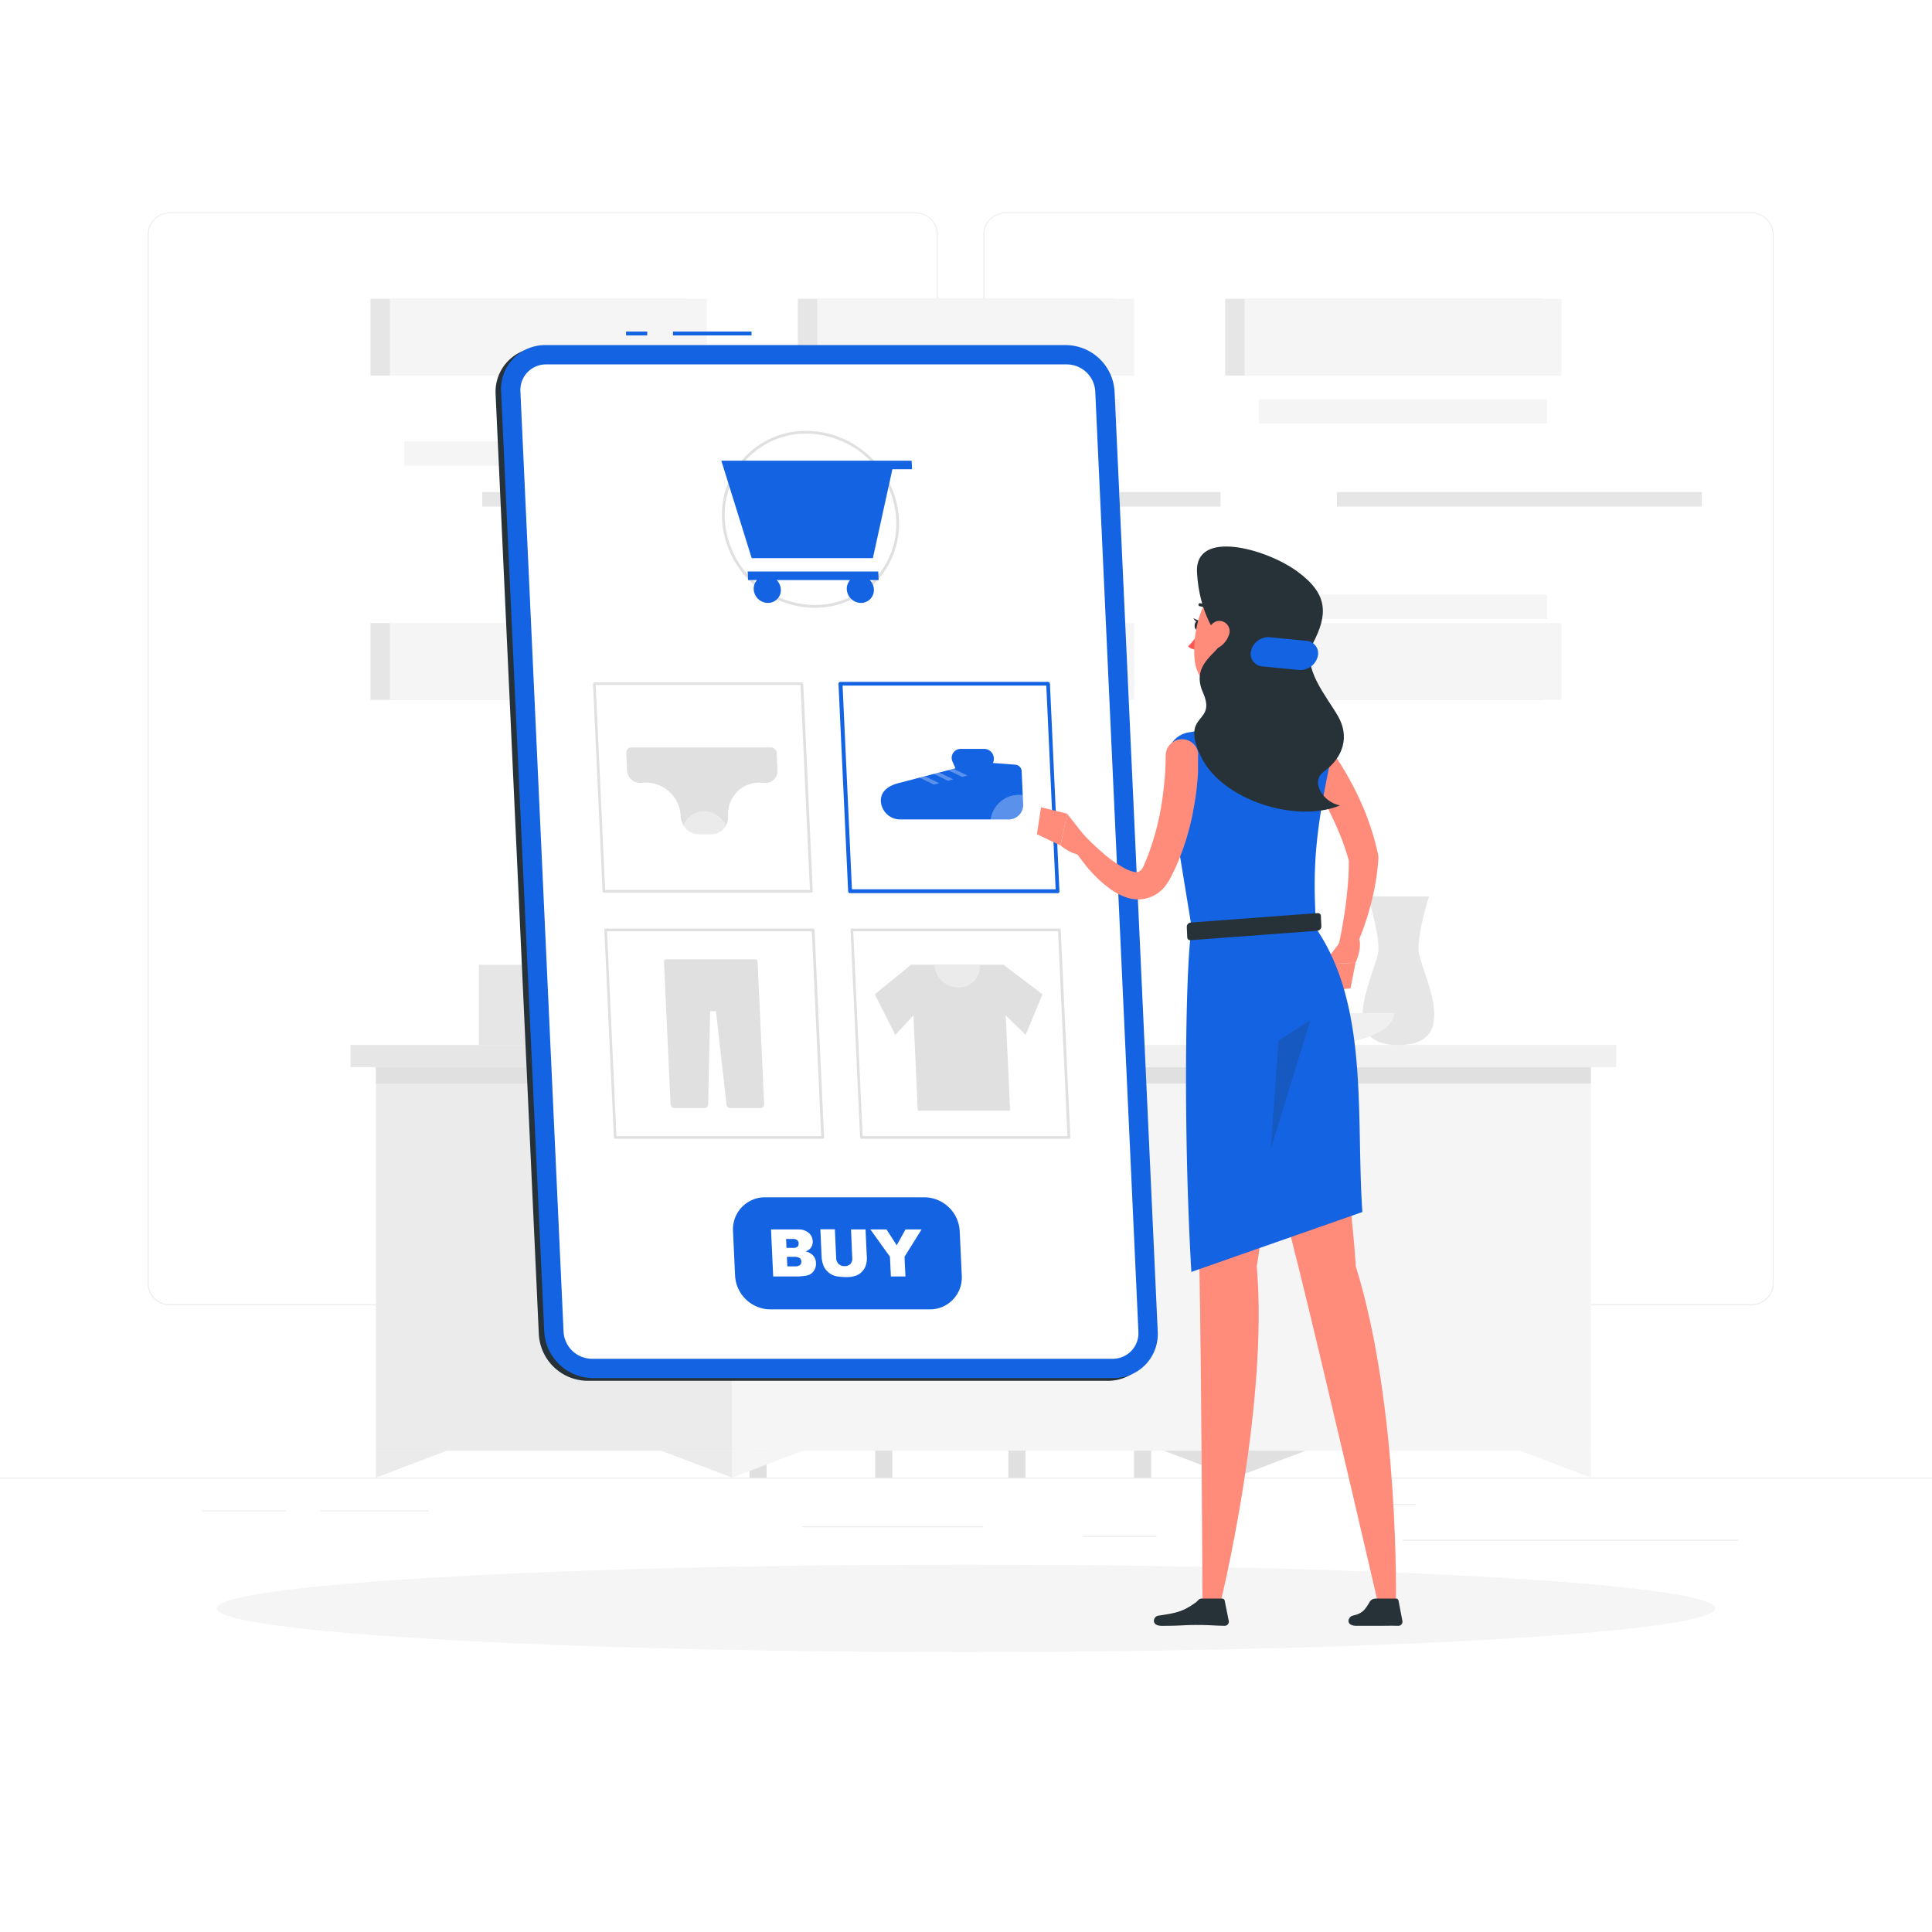 <svg class="animated" id="freepik_stories-online-shopping" xmlns="http://www.w3.org/2000/svg" viewBox="0 0 500 500" version="1.1" xmlns:xlink="http://www.w3.org/1999/xlink" xmlns:svgjs="http://svgjs.com/svgjs"><style>svg#freepik_stories-online-shopping:not(.animated) .animable {opacity: 0;}svg#freepik_stories-online-shopping.animated #freepik--Device--inject-2 {animation: 1.4s 1 forwards linear slideLeft;animation-delay: 0s;}            @keyframes slideLeft {                0% {                    opacity: 0;                    transform: translateX(-30px);                }                100% {                    opacity: 1;                    transform: translateX(0);                }            }        </style><g id="freepik--background-complete--inject-2" class="animable" style="transform-origin: 250px 226.87px;"><rect y="382.4" width="500" height="0.25" style="fill: rgb(235, 235, 235); transform-origin: 250px 382.525px;" id="elj2aygtze198" class="animable"></rect><rect x="363" y="398.49" width="86.9" height="0.25" style="fill: rgb(235, 235, 235); transform-origin: 406.45px 398.615px;" id="elfj7tdvzxtqq" class="animable"></rect><rect x="357.66" y="389.21" width="8.69" height="0.25" style="fill: rgb(235, 235, 235); transform-origin: 362.005px 389.335px;" id="elxws0gr68b7s" class="animable"></rect><rect x="280.12" y="397.5" width="19.19" height="0.25" style="fill: rgb(235, 235, 235); transform-origin: 289.715px 397.625px;" id="elaaiykrlvpzv" class="animable"></rect><rect x="52.46" y="390.89" width="21.6" height="0.25" style="fill: rgb(235, 235, 235); transform-origin: 63.26px 391.015px;" id="elr5h33hmaaj8" class="animable"></rect><rect x="82.96" y="390.89" width="27.93" height="0.25" style="fill: rgb(235, 235, 235); transform-origin: 96.925px 391.015px;" id="elqi48p9sgw6" class="animable"></rect><rect x="207.67" y="394.99" width="46.84" height="0.25" style="fill: rgb(235, 235, 235); transform-origin: 231.09px 395.115px;" id="el1ga9x4lp5s5" class="animable"></rect><path d="M237,337.8H43.91a5.71,5.71,0,0,1-5.7-5.71V60.66A5.71,5.71,0,0,1,43.91,55H237a5.71,5.71,0,0,1,5.71,5.71V332.09A5.71,5.71,0,0,1,237,337.8ZM43.91,55.2a5.46,5.46,0,0,0-5.45,5.46V332.09a5.46,5.46,0,0,0,5.45,5.46H237a5.47,5.47,0,0,0,5.46-5.46V60.66A5.47,5.47,0,0,0,237,55.2Z" style="fill: rgb(235, 235, 235); transform-origin: 140.46px 196.4px;" id="el5k2gcxen043" class="animable"></path><path d="M453.31,337.8H260.21a5.72,5.72,0,0,1-5.71-5.71V60.66A5.72,5.72,0,0,1,260.21,55h193.1A5.71,5.71,0,0,1,459,60.66V332.09A5.71,5.71,0,0,1,453.31,337.8ZM260.21,55.2a5.47,5.47,0,0,0-5.46,5.46V332.09a5.47,5.47,0,0,0,5.46,5.46h193.1a5.47,5.47,0,0,0,5.46-5.46V60.66a5.47,5.47,0,0,0-5.46-5.46Z" style="fill: rgb(235, 235, 235); transform-origin: 356.75px 196.4px;" id="el2hqaepdt5zy" class="animable"></path><path d="M258.6,319.84H194l-6.16-107a4.48,4.48,0,0,1,4.52-4.8h55a5.14,5.14,0,0,1,5.07,4.8Z" style="fill: rgb(224, 224, 224); transform-origin: 223.214px 263.94px;" id="elcewycse76hk" class="animable"></path><path d="M265.12,319.84H200.49l-6.17-107a4.49,4.49,0,0,1,4.53-4.8h55a5.15,5.15,0,0,1,5.08,4.8Z" style="fill: rgb(235, 235, 235); transform-origin: 229.715px 263.94px;" id="el1qz3wnii77" class="animable"></path><path d="M201.78,306.49h45a0,0,0,0,1,0,0v13.35a0,0,0,0,1,0,0H197a0,0,0,0,1,0,0v-8.55A4.8,4.8,0,0,1,201.78,306.49Z" style="fill: rgb(224, 224, 224); transform-origin: 221.89px 313.165px;" id="eluvd81241fr" class="animable"></path><path d="M236.86,306.49h57.28a4.8,4.8,0,0,1,4.8,4.8v8.55a0,0,0,0,1,0,0H232.06a0,0,0,0,1,0,0v-8.55A4.8,4.8,0,0,1,236.86,306.49Z" style="fill: rgb(235, 235, 235); transform-origin: 265.5px 313.165px;" id="el56hcdiub2c2" class="animable"></path><rect x="193.96" y="319.84" width="4.43" height="62.56" style="fill: rgb(224, 224, 224); transform-origin: 196.175px 351.12px;" id="eluep9l5hubkf" class="animable"></rect><rect x="226.49" y="319.84" width="4.43" height="62.56" style="fill: rgb(224, 224, 224); transform-origin: 228.705px 351.12px;" id="elhzf51zt2w2d" class="animable"></rect><rect x="260.97" y="319.84" width="4.43" height="62.56" style="fill: rgb(224, 224, 224); transform-origin: 263.185px 351.12px;" id="el738g788h6se" class="animable"></rect><rect x="293.49" y="319.84" width="4.43" height="62.56" style="fill: rgb(224, 224, 224); transform-origin: 295.705px 351.12px;" id="elsvgzixyd7y8" class="animable"></rect><rect x="90.73" y="270.43" width="98.73" height="5.75" style="fill: rgb(230, 230, 230); transform-origin: 140.095px 273.305px;" id="el7g881b14tzq" class="animable"></rect><rect x="97.29" y="276.18" width="92.18" height="99.26" style="fill: rgb(235, 235, 235); transform-origin: 143.38px 325.81px;" id="el8vj6mipaijs" class="animable"></rect><g id="elcawbva7vdr"><rect x="189.47" y="276.18" width="222.25" height="99.26" style="fill: rgb(245, 245, 245); transform-origin: 300.595px 325.81px; transform: rotate(180deg);" class="animable"></rect></g><g id="elg070gknbjwa"><rect x="97.29" y="276.18" width="314.43" height="4.26" style="fill: rgb(224, 224, 224); transform-origin: 254.505px 278.31px; transform: rotate(180deg);" class="animable"></rect></g><g id="elld1cv23t68h"><rect x="189.47" y="270.43" width="228.81" height="5.75" style="fill: rgb(240, 240, 240); transform-origin: 303.875px 273.305px; transform: rotate(180deg);" class="animable"></rect></g><polygon points="97.29 375.44 97.29 382.4 115.65 375.44 97.29 375.44" style="fill: rgb(235, 235, 235); transform-origin: 106.47px 378.92px;" id="elwl9ztbybm0q" class="animable"></polygon><polygon points="189.47 375.44 189.47 382.4 207.83 375.44 189.47 375.44" style="fill: rgb(245, 245, 245); transform-origin: 198.65px 378.92px;" id="el1hpqeues94r" class="animable"></polygon><polygon points="411.72 375.44 411.72 382.4 393.36 375.44 411.72 375.44" style="fill: rgb(245, 245, 245); transform-origin: 402.54px 378.92px;" id="elnekn2li2w8o" class="animable"></polygon><polygon points="189.47 375.44 189.47 382.4 171.1 375.44 189.47 375.44" style="fill: rgb(235, 235, 235); transform-origin: 180.285px 378.92px;" id="elr1jkqp1f7m" class="animable"></polygon><polygon points="319.54 375.44 319.54 382.4 301.18 375.44 319.54 375.44" style="fill: rgb(224, 224, 224); transform-origin: 310.36px 378.92px;" id="el8pw2w4kmiaj" class="animable"></polygon><polygon points="319.54 375.44 319.54 382.4 337.91 375.44 319.54 375.44" style="fill: rgb(224, 224, 224); transform-origin: 328.725px 378.92px;" id="ely9iivgv2ggo" class="animable"></polygon><rect x="206.48" y="77.33" width="82.03" height="103.79" style="fill: rgb(230, 230, 230); transform-origin: 247.495px 129.225px;" id="el63o52ufxk3" class="animable"></rect><rect x="211.49" y="77.33" width="82.03" height="103.79" style="fill: rgb(245, 245, 245); transform-origin: 252.505px 129.225px;" id="el9k1im877qkm" class="animable"></rect><g id="el3jj33pt74wm"><rect x="205.28" y="97.2" width="94.44" height="64.04" style="fill: rgb(255, 255, 255); transform-origin: 252.5px 129.22px; transform: rotate(90deg);" class="animable"></rect></g><g id="elqscosswdejf"><rect x="235.41" y="127.33" width="94.44" height="3.79" style="fill: rgb(230, 230, 230); transform-origin: 282.63px 129.225px; transform: rotate(90deg);" class="animable"></rect></g><rect x="215.21" y="124.18" width="74.59" height="6.27" style="fill: rgb(245, 245, 245); transform-origin: 252.505px 127.315px;" id="elhi1oj0ubrot" class="animable"></rect><rect x="215.21" y="103.32" width="74.59" height="6.27" style="fill: rgb(245, 245, 245); transform-origin: 252.505px 106.455px;" id="elxixc8dsvz7b" class="animable"></rect><rect x="317.07" y="77.33" width="82.03" height="103.79" style="fill: rgb(230, 230, 230); transform-origin: 358.085px 129.225px;" id="elyo3jgjddn8c" class="animable"></rect><rect x="322.09" y="77.33" width="82.03" height="103.79" style="fill: rgb(245, 245, 245); transform-origin: 363.105px 129.225px;" id="elw421fs0i8e" class="animable"></rect><g id="el09t1r02xodm"><rect x="315.88" y="97.2" width="94.44" height="64.04" style="fill: rgb(255, 255, 255); transform-origin: 363.1px 129.22px; transform: rotate(90deg);" class="animable"></rect></g><g id="elu4kolddcgtj"><rect x="346" y="127.33" width="94.44" height="3.79" style="fill: rgb(230, 230, 230); transform-origin: 393.22px 129.225px; transform: rotate(90deg);" class="animable"></rect></g><rect x="325.81" y="153.92" width="74.59" height="6.27" style="fill: rgb(245, 245, 245); transform-origin: 363.105px 157.055px;" id="elmxjqm9qtofr" class="animable"></rect><rect x="325.81" y="103.32" width="74.59" height="6.27" style="fill: rgb(245, 245, 245); transform-origin: 363.105px 106.455px;" id="elno2uoj1g5q" class="animable"></rect><rect x="95.88" y="77.33" width="82.03" height="103.79" style="fill: rgb(230, 230, 230); transform-origin: 136.895px 129.225px;" id="elbd6967fz1q" class="animable"></rect><rect x="100.9" y="77.33" width="82.03" height="103.79" style="fill: rgb(245, 245, 245); transform-origin: 141.915px 129.225px;" id="elq7o71lukg4j" class="animable"></rect><g id="el3jh2x8p8k5k"><rect x="94.69" y="97.2" width="94.44" height="64.04" style="fill: rgb(255, 255, 255); transform-origin: 141.91px 129.22px; transform: rotate(90deg);" class="animable"></rect></g><g id="elnsqebi3733s"><rect x="124.81" y="127.33" width="94.44" height="3.79" style="fill: rgb(230, 230, 230); transform-origin: 172.03px 129.225px; transform: rotate(90deg);" class="animable"></rect></g><rect x="104.62" y="161.48" width="74.59" height="6.27" style="fill: rgb(245, 245, 245); transform-origin: 141.915px 164.615px;" id="el9ykf4cenjbv" class="animable"></rect><rect x="104.62" y="114.26" width="74.59" height="6.27" style="fill: rgb(245, 245, 245); transform-origin: 141.915px 117.395px;" id="elunofiqlwanj" class="animable"></rect><path d="M369.82,232H354s2.75,8.58,2.75,13.62-12.05,24.83,5.17,24.83,5.17-19.78,5.17-24.83S369.82,232,369.82,232Z" style="fill: rgb(230, 230, 230); transform-origin: 361.92px 251.225px;" id="el7935xjm904n" class="animable"></path><path d="M311.29,262.18c0,4.54,8.93,8.25,19.86,8.25H341c10.93,0,19.86-3.71,19.86-8.25Z" style="fill: rgb(240, 240, 240); transform-origin: 336.075px 266.305px;" id="elq63t3it52sj" class="animable"></path><rect x="123.94" y="249.67" width="17.4" height="20.76" style="fill: rgb(230, 230, 230); transform-origin: 132.64px 260.05px;" id="elsw99fdzepsb" class="animable"></rect><g id="elsk1zvv2opsr"><rect x="141.35" y="249.67" width="17.4" height="20.76" style="fill: rgb(245, 245, 245); transform-origin: 150.05px 260.05px; transform: rotate(180deg);" class="animable"></rect></g><rect x="147.5" y="253.93" width="13.83" height="16.5" style="fill: rgb(230, 230, 230); transform-origin: 154.415px 262.18px;" id="eldfid8b6kbsn" class="animable"></rect><g id="elmr2law01x4"><rect x="161.33" y="253.93" width="13.83" height="16.5" style="fill: rgb(245, 245, 245); transform-origin: 168.245px 262.18px; transform: rotate(180deg);" class="animable"></rect></g></g><g id="freepik--Shadow--inject-2" class="animable" style="transform-origin: 250px 416.24px;"><ellipse id="freepik--path--inject-2" cx="250" cy="416.24" rx="193.89" ry="11.32" style="fill: rgb(245, 245, 245); transform-origin: 250px 416.24px;" class="animable"></ellipse></g><g id="freepik--Device--inject-2" class="animable animator-active" style="transform-origin: 213.94px 221.58px;"><path d="M286.76,357.35H152a12.73,12.73,0,0,1-12.55-12L128.26,102a11.39,11.39,0,0,1,11.45-12H274.49A12.73,12.73,0,0,1,287,102l11.17,243.33A11.39,11.39,0,0,1,286.76,357.35Z" style="fill: rgb(38, 50, 56); transform-origin: 213.216px 223.675px;" id="elejggo70sn6v" class="animable"></path><rect x="174.17" y="85.81" width="20.33" height="1" style="fill: rgb(19, 99, 226); transform-origin: 184.335px 86.31px;" id="elm17sqjwh56a" class="animable"></rect><rect x="162.03" y="85.81" width="5.47" height="1" style="fill: rgb(19, 99, 226); transform-origin: 164.765px 86.31px;" id="elk5h754ldnbf" class="animable"></rect><path d="M288.17,356.65H153.4a12.73,12.73,0,0,1-12.55-12L129.68,101.31a11.39,11.39,0,0,1,11.45-12H275.9a12.73,12.73,0,0,1,12.55,12l11.17,243.34A11.39,11.39,0,0,1,288.17,356.65Z" style="fill: rgb(19, 99, 226); transform-origin: 214.65px 222.98px;" id="el1s7f2qvrw7u" class="animable"></path><path d="M153.17,351.65a7.4,7.4,0,0,1-7.32-7L134.68,101.31a6.62,6.62,0,0,1,6.67-7H276.13a7.4,7.4,0,0,1,7.32,7l11.17,243.34a6.63,6.63,0,0,1-6.67,7Z" style="fill: rgb(255, 255, 255); transform-origin: 214.65px 222.98px;" id="elhmnkahwdmfn" class="animable"></path><path d="M210.79,157.29a24.22,24.22,0,0,1-23.93-22.88,21.71,21.71,0,0,1,21.86-22.91,24.23,24.23,0,0,1,23.93,22.88,21.69,21.69,0,0,1-21.86,22.91Zm-2.07-45.07a21,21,0,0,0-21.14,22.16,23.49,23.49,0,0,0,23.21,22.19,21,21,0,0,0,21.14-22.16A23.49,23.49,0,0,0,208.72,112.22Z" style="fill: rgb(224, 224, 224); transform-origin: 209.756px 134.395px;" id="eln15wkrl4yja" class="animable"></path><path d="M193.61,150.12h2.31a3.33,3.33,0,0,0-.86,2.4,3.71,3.71,0,0,0,3.67,3.51,3.32,3.32,0,0,0,3.35-3.51,3.71,3.71,0,0,0-1.08-2.4H220a3.33,3.33,0,0,0-.85,2.4,3.71,3.71,0,0,0,3.67,3.51,3.32,3.32,0,0,0,3.34-3.51,3.65,3.65,0,0,0-1.07-2.4h2.3l-.1-2.21H193.51Z" style="fill: rgb(19, 99, 226); transform-origin: 210.45px 151.97px;" id="elb47vxb8tayw" class="animable"></path><polygon points="235.93 119.23 231.44 119.23 228.44 119.23 186.68 119.23 194.54 144.45 225.9 144.45 230.95 121.44 236.03 121.44 235.93 119.23" style="fill: rgb(19, 99, 226); transform-origin: 211.355px 131.84px;" id="elx7r5o2uvibs" class="animable"></polygon><path d="M212.93,294.71H159.21a.34.34,0,0,1-.34-.33l-2.47-53.72a.38.38,0,0,1,.09-.25.35.35,0,0,1,.25-.1h53.72a.34.34,0,0,1,.34.32l2.47,53.72a.33.33,0,0,1-.1.25A.32.32,0,0,1,212.93,294.71Zm-53.4-.68h53l-2.43-53h-53Z" style="fill: rgb(224, 224, 224); transform-origin: 184.835px 267.51px;" id="els48oi0gfque" class="animable"></path><path d="M195.51,248.26H172.39a.54.54,0,0,0-.55.57l.07,1.52.52,11.34,1.11,24.08a1,1,0,0,0,1,1h7.79a.93.93,0,0,0,.94-.92l.51-24.15h1.51l2.73,24.15a1,1,0,0,0,1,.92h7.8a.94.94,0,0,0,.94-1l-1.11-24.08-.52-11.34-.07-1.52A.6.6,0,0,0,195.51,248.26Z" style="fill: rgb(224, 224, 224); transform-origin: 184.801px 267.515px;" id="el9tzy4w0z48d" class="animable"></path><path d="M276.65,294.71H222.93a.34.34,0,0,1-.34-.33l-2.47-53.72a.38.38,0,0,1,.09-.25.35.35,0,0,1,.25-.1h53.72a.34.34,0,0,1,.34.32L277,294.35a.33.33,0,0,1-.1.25A.32.32,0,0,1,276.65,294.71Zm-53.4-.68h53l-2.43-53h-53Z" style="fill: rgb(224, 224, 224); transform-origin: 248.56px 267.51px;" id="elv6v879wg8sp" class="animable"></path><polygon points="261.42 287.44 237.52 287.44 235.79 249.67 259.68 249.67 261.42 287.44" style="fill: rgb(224, 224, 224); transform-origin: 248.605px 268.555px;" id="elrjrskmorw7" class="animable"></polygon><polygon points="231.71 267.84 226.39 257.32 235.79 249.67 241 257.79 231.71 267.84" style="fill: rgb(224, 224, 224); transform-origin: 233.695px 258.755px;" id="eluatf8hr57y" class="animable"></polygon><polygon points="265.43 267.84 269.79 257.32 259.68 249.67 255.22 257.79 265.43 267.84" style="fill: rgb(224, 224, 224); transform-origin: 262.505px 258.755px;" id="el0aryrqno53wb" class="animable"></polygon><path d="M241.84,249.67a6.24,6.24,0,0,0,6.17,5.9,5.58,5.58,0,0,0,5.63-5.9Z" style="fill: rgb(235, 235, 235); transform-origin: 247.745px 252.62px;" id="elqs6x9raa579" class="animable"></path><path d="M273.72,231.15H220a.5.5,0,0,1-.5-.48L217,177a.5.5,0,0,1,.13-.37.52.52,0,0,1,.37-.16h53.72a.5.5,0,0,1,.5.48l2.46,53.72a.5.5,0,0,1-.13.37A.52.52,0,0,1,273.72,231.15Zm-53.24-1H273.2l-2.42-52.73H218.06Z" style="fill: rgb(19, 99, 226); transform-origin: 245.59px 203.81px;" id="elqamzj7kh8i" class="animable"></path><path d="M262.82,197.9l-5.83-.43.13-.44a2.54,2.54,0,0,0-2.44-3.22h-6.06a2.32,2.32,0,0,0-2.1,3.32l.75,1.7-.5.13-1.39.37-2.32.6-1.39.36-2.31.6-1.39.36-5.74,1.5h0c-2.38.68-4.38,2.11-4.26,4.62a5,5,0,0,0,4.9,4.7v0H261a3.75,3.75,0,0,0,3.79-4l-.39-8.54A1.76,1.76,0,0,0,262.82,197.9Z" style="fill: rgb(19, 99, 226); transform-origin: 246.382px 202.94px;" id="ellw6a0rlekq" class="animable"></path><g id="el2bo6jlbb2ej"><polygon points="250.37 200.7 249 201.07 245.38 199.33 246.78 198.96 250.37 200.7" style="fill: rgb(255, 255, 255); opacity: 0.3; transform-origin: 247.875px 200.015px;" class="animable"></polygon></g><g id="el65mxp5we016"><polygon points="246.71 201.69 245.34 202.06 241.67 200.29 243.06 199.93 246.71 201.69" style="fill: rgb(255, 255, 255); opacity: 0.3; transform-origin: 244.19px 200.995px;" class="animable"></polygon></g><g id="elunbaisjskx"><polygon points="243.05 202.68 241.68 203.05 237.97 201.25 239.36 200.89 243.05 202.68" style="fill: rgb(255, 255, 255); opacity: 0.3; transform-origin: 240.51px 201.97px;" class="animable"></polygon></g><g id="elh80r7ikziac"><path d="M264.73,205.75l.1,2.35a3.75,3.75,0,0,1-3.79,4h-4.66a7.37,7.37,0,0,1,7.38-6.39A7.77,7.77,0,0,1,264.73,205.75Z" style="fill: rgb(255, 255, 255); opacity: 0.3; transform-origin: 260.609px 208.904px;" class="animable"></path></g><path d="M210,231H156.28a.35.35,0,0,1-.34-.33l-2.47-53.72a.35.35,0,0,1,.1-.25.32.32,0,0,1,.24-.11h53.73a.35.35,0,0,1,.34.33l2.46,53.72a.34.34,0,0,1-.09.25A.36.36,0,0,1,210,231Zm-53.39-.68h53l-2.44-53.05h-53Z" style="fill: rgb(224, 224, 224); transform-origin: 181.905px 203.795px;" id="elourtj2mfsx" class="animable"></path><path d="M201,194.88l.21,4.46a3.09,3.09,0,0,1-3.48,3.27,9.18,9.18,0,0,0-1.17-.07,8.28,8.28,0,0,0-3.61.81,8.12,8.12,0,0,0-4.52,7.71v.21a4.46,4.46,0,0,1-.55,2.38,4.35,4.35,0,0,1-3.82,2.21h-3.14a4.81,4.81,0,0,1-4-2.21,4.74,4.74,0,0,1-.78-2.38v-.21a8.79,8.79,0,0,0-1.7-4.79,9.22,9.22,0,0,0-3.54-2.92,8.72,8.72,0,0,0-3.67-.81,9,9,0,0,0-1.17.07,3.43,3.43,0,0,1-3.78-3.27l-.2-4.46a1.35,1.35,0,0,1,1.37-1.44h36.06A1.52,1.52,0,0,1,201,194.88Z" style="fill: rgb(224, 224, 224); transform-origin: 181.647px 204.65px;" id="elmh2m3zpsmdd" class="animable"></path><path d="M187.85,213.65a4.35,4.35,0,0,1-3.82,2.21h-3.14a4.81,4.81,0,0,1-4-2.21,5.58,5.58,0,0,1,5.31-3.7A6.27,6.27,0,0,1,187.85,213.65Z" style="fill: rgb(235, 235, 235); transform-origin: 182.37px 212.905px;" id="elhgs264706u" class="animable"></path><path d="M240.6,338.87H199.34a9.22,9.22,0,0,1-9.1-8.7l-.54-11.6a8.27,8.27,0,0,1,8.31-8.71h41.26a9.23,9.23,0,0,1,9.1,8.71l.54,11.6A8.26,8.26,0,0,1,240.6,338.87Z" style="fill: rgb(19, 99, 226); transform-origin: 219.305px 324.365px;" id="eletg329akq3" class="animable"></path><path d="M199.54,318.18h7a4,4,0,0,1,2.74.87,3,3,0,0,1,1.05,2.16,2.64,2.64,0,0,1-.59,1.85,2.89,2.89,0,0,1-1.28.81,3.58,3.58,0,0,1,2,1.09,3,3,0,0,1,.71,1.93,3.2,3.2,0,0,1-.36,1.7,3.08,3.08,0,0,1-1.15,1.2,3.88,3.88,0,0,1-1.41.39,14.13,14.13,0,0,1-1.68.17H200.1Zm4,4.77h1.64a1.82,1.82,0,0,0,1.21-.3,1.06,1.06,0,0,0,.3-.88,1.07,1.07,0,0,0-.38-.83,1.9,1.9,0,0,0-1.21-.3h-1.66Zm.22,4.78h1.92a2.06,2.06,0,0,0,1.36-.34,1.12,1.12,0,0,0,.35-.93,1.1,1.1,0,0,0-.43-.86,2.28,2.28,0,0,0-1.4-.33h-1.91Z" style="fill: rgb(255, 255, 255); transform-origin: 205.359px 324.261px;" id="el62losaqtsmv" class="animable"></path><path d="M220.24,318.18H224l.34,7.25a6,6,0,0,1-.25,2,4.13,4.13,0,0,1-1,1.67,4,4,0,0,1-1.46,1,7.47,7.47,0,0,1-2.62.41,15.27,15.27,0,0,1-1.94-.13,5.07,5.07,0,0,1-1.78-.49,4.85,4.85,0,0,1-1.34-1.05,4.16,4.16,0,0,1-.87-1.4,7.88,7.88,0,0,1-.44-2.06l-.33-7.25h3.75l.34,7.42a2.21,2.21,0,0,0,.63,1.56,2.13,2.13,0,0,0,1.55.56,2,2,0,0,0,1.5-.55,2.05,2.05,0,0,0,.48-1.57Z" style="fill: rgb(255, 255, 255); transform-origin: 218.328px 324.321px;" id="ell5biepa2c1j" class="animable"></path><path d="M225.26,318.18h4.17l2.64,4.1,2.27-4.1h4.16l-4.41,7.07.24,5.1h-3.77l-.24-5.1Z" style="fill: rgb(255, 255, 255); transform-origin: 231.88px 324.265px;" id="els20xa1scmep" class="animable"></path></g><g id="freepik--Character--inject-2" class="animable" style="transform-origin: 315.659px 281.103px;"><path d="M342.41,191.28c1,1.21,1.75,2.28,2.55,3.44s1.53,2.31,2.26,3.48a82.84,82.84,0,0,1,4,7.3c.61,1.24,1.17,2.51,1.72,3.79s1,2.58,1.48,3.91a63.39,63.39,0,0,1,2.25,8.1l0,.19a2.6,2.6,0,0,1,.06.78,61.34,61.34,0,0,1-.76,6.27c-.35,2.06-.81,4.09-1.35,6.09s-1.17,4-1.86,5.89a58.85,58.85,0,0,1-2.43,5.73,2.1,2.1,0,0,1-3.94-1.38l0-.09c.4-1.83.81-3.77,1.12-5.67s.64-3.82.86-5.73.42-3.8.55-5.69.15-3.77.16-5.63l.1,1a66.59,66.59,0,0,0-2.37-7c-.94-2.3-2-4.57-3.12-6.79s-2.4-4.41-3.73-6.54c-.67-1.06-1.34-2.12-2.05-3.15s-1.45-2.09-2.1-3l-.09-.11a4.22,4.22,0,0,1,6.67-5.18Z" style="fill: rgb(255, 139, 123); transform-origin: 345.786px 218.552px;" id="el891sw1wa8kv" class="animable"></path><path d="M347.49,242.92l-5.06,6.63,8.39-.4s2.33-4.77.32-7.56Z" style="fill: rgb(255, 139, 123); transform-origin: 347.194px 245.57px;" id="elplvr7776188" class="animable"></path><polygon points="342.51 256.5 349.52 255.78 350.82 249.15 342.43 249.55 342.51 256.5" style="fill: rgb(255, 139, 123); transform-origin: 346.625px 252.825px;" id="eljzxsr93qp4c" class="animable"></polygon><path d="M328.51,171.55c-.8,4.94-1.45,13.95,2.09,17.1A24.92,24.92,0,0,1,319.13,199c-6.7-3.88-3.76-9.86-3.76-9.86,5.42-1.49,5.14-5.54,4.06-9.32Z" style="fill: rgb(255, 139, 123); transform-origin: 322.664px 185.275px;" id="elhw1ko7mwjco" class="animable"></path><path d="M310.79,161.93c-.09.66-.52,1.14-1,1.08s-.7-.64-.61-1.3.52-1.15.95-1.09S310.89,161.27,310.79,161.93Z" style="fill: rgb(38, 50, 56); transform-origin: 309.984px 161.815px;" id="el9q83vhv84rd" class="animable"></path><path d="M310.37,160.69l-1.52-.69S309.48,161.36,310.37,160.69Z" style="fill: rgb(38, 50, 56); transform-origin: 309.61px 160.438px;" id="elw1vw8kovzbm" class="animable"></path><path d="M310.42,163.42a17.59,17.59,0,0,1-2.95,3.87,2.87,2.87,0,0,0,2.29.78Z" style="fill: rgb(255, 86, 82); transform-origin: 308.945px 165.753px;" id="elbezkqvxgqz7" class="animable"></path><path d="M313.13,158.65a.42.42,0,0,0,.29,0,.39.39,0,0,0,.14-.54,3.9,3.9,0,0,0-3-2,.4.4,0,0,0-.41.37.41.41,0,0,0,.37.42,3.1,3.1,0,0,1,2.34,1.59A.38.38,0,0,0,313.13,158.65Z" style="fill: rgb(38, 50, 56); transform-origin: 311.883px 157.393px;" id="elgi6g31cr62l" class="animable"></path><path d="M333.37,162.38c-1.65,8-2.18,11.48-6.86,15.05-7.05,5.39-16.56,1.6-17.34-6.76-.71-7.53,2.11-19.41,10.5-21.51A11.19,11.19,0,0,1,333.37,162.38Z" style="fill: rgb(255, 139, 123); transform-origin: 321.345px 164.374px;" id="elwfkyfug009e" class="animable"></path><path d="M311.9,240.26s-2,62.24-1.51,87.44c.56,26.21.81,87.43.81,87.43h4.58s12.59-50.88,9.47-87.43c4.72-28.07,7.92-87.44,7.92-87.44Z" style="fill: rgb(255, 139, 123); transform-origin: 321.741px 327.695px;" id="elq054f3ljygq" class="animable"></path><path d="M313.27,240.26S329.72,302.5,336,327.7c6.52,26.21,20.68,87.43,20.68,87.43h4.58s1-50.88-10.39-87.43c-1.65-28.07-11.94-87.44-11.94-87.44Z" style="fill: rgb(255, 139, 123); transform-origin: 337.276px 327.695px;" id="el4i553v9nim4" class="animable"></path><path d="M302.09,195.91a6.59,6.59,0,0,1,5.48-6.36c2.67-.45,6.18-1,9.46-1.28a104.69,104.69,0,0,1,15.24,0c2,.12,3.85.26,5.57.46a7.34,7.34,0,0,1,6.35,8.82c-4.72,22.18-4.12,30.36-3.61,42.71,13.82,20.22,10.3,48.91,12,73.41l-44.26,15.5c-2.32-40.39-1.31-82.73.12-88.91C304.23,214.37,302,201.91,302.09,195.91Z" style="fill: rgb(19, 99, 226); transform-origin: 327.334px 258.581px;" id="el6lyw6ufhur" class="animable"></path><g id="el09bi187ksp05"><polygon points="328.89 297.3 330.89 269.3 339.12 264.02 328.89 297.3" style="fill: rgb(38, 50, 56); opacity: 0.2; transform-origin: 334.005px 280.66px;" class="animable"></polygon></g><path d="M340.89,240.88l-32.78,2.44a.75.75,0,0,1-.85-.72l-.12-2.73a1.14,1.14,0,0,1,1-1.12L341,236.31a.75.75,0,0,1,.84.72l.13,2.73A1.15,1.15,0,0,1,340.89,240.88Z" style="fill: rgb(38, 50, 56); transform-origin: 324.555px 239.816px;" id="elk9d3vq44y2" class="animable"></path><polygon points="319.89 187.72 327.67 189.58 329.28 187.86 326.72 187.25 319.89 187.72" style="fill: rgb(255, 139, 123); transform-origin: 324.585px 188.415px;" id="elpsz1xqk2zp" class="animable"></polygon><path d="M310.06,195.27c0,1.45,0,2.65,0,3.95s-.15,2.54-.26,3.8c-.23,2.53-.65,5-1.13,7.52a64,64,0,0,1-4.72,14.58l-.89,1.79c-.17.32-.26.55-.49.93a12.08,12.08,0,0,1-.75,1.12,8.95,8.95,0,0,1-10.35,3.28,16.12,16.12,0,0,1-4-2.07,32.66,32.66,0,0,1-5.8-5.39c-.85-1-1.61-2-2.35-3s-1.44-2-2.12-3.15a2.1,2.1,0,0,1,3.31-2.55l.05.05c1.56,1.63,3.29,3.27,5,4.74a28.82,28.82,0,0,0,5.32,3.74,9,9,0,0,0,2.49,1,2.21,2.21,0,0,0,1.47-.08,2.83,2.83,0,0,0,.88-.95l.22-.4c.07-.14.2-.47.29-.69l.63-1.49a68.09,68.09,0,0,0,3.61-13c.39-2.24.65-4.51.88-6.77.11-1.13.19-2.27.24-3.39s.09-2.31.09-3.27v-.16a4.23,4.23,0,0,1,8.45-.13Z" style="fill: rgb(255, 139, 123); transform-origin: 293.507px 212.038px;" id="elowed0c4d5mb" class="animable"></path><path d="M281.32,217.14l-5.16-6.56-1.7,8.23s4,3.45,7.23,2.2Z" style="fill: rgb(255, 139, 123); transform-origin: 278.075px 215.931px;" id="elklx1sqq3bbe" class="animable"></path><polygon points="269.42 208.92 268.36 215.89 274.45 218.81 276.17 210.58 269.42 208.92" style="fill: rgb(255, 139, 123); transform-origin: 272.265px 213.865px;" id="elm49723j87mq" class="animable"></polygon><path d="M315.54,165.21c2.41,3-8,5.48-4.24,13.95s-6,5-.52,16.58c5.4,11.41,24.82,17.39,36,12.7-4.33-.79-7.8-6.14-4.15-8.77,5.23-3.79,6.53-9.23,3.71-14.22s-9.74-12.84-6.56-18.95c3.89-7.47,4-12.73-4-18.58-8.18-6-26.55-11-26,.13S315.54,165.21,315.54,165.21Z" style="fill: rgb(38, 50, 56); transform-origin: 328.431px 175.742px;" id="elf1rgzm2f5zq" class="animable"></path><path d="M336.23,173.39l-9.56-.93a3.24,3.24,0,0,1-2.87-4.15h0a4.64,4.64,0,0,1,4.78-3.4l9.55.94A3.24,3.24,0,0,1,341,170h0A4.65,4.65,0,0,1,336.23,173.39Z" style="fill: rgb(19, 99, 226); transform-origin: 332.4px 169.15px;" id="el2t0n1fwa3x" class="animable"></path><path d="M318,164.45a6,6,0,0,1-3.09,3.38c-1.91.87-3.2-.76-2.94-2.73.23-1.78,1.51-4.38,3.56-4.42A2.69,2.69,0,0,1,318,164.45Z" style="fill: rgb(255, 139, 123); transform-origin: 315.082px 164.375px;" id="elfe64go10eoh" class="animable"></path><path d="M310.89,413.71h5.43a.63.63,0,0,1,.62.5l1.05,5.24a1.07,1.07,0,0,1-1.06,1.31c-2.89-.05-3.77-.22-7.4-.22-3.12,0-3.81.23-8.8.23-3,0-2.26-2.44-1-2.63,4.5-.66,6.39-1,9.69-3.4C310,414.36,310.25,413.71,310.89,413.71Z" style="fill: rgb(38, 50, 56); transform-origin: 308.324px 417.24px;" id="elz6o91bb9rlb" class="animable"></path><path d="M355.87,413.71h5.43a.65.65,0,0,1,.63.5l1,5.24a1.07,1.07,0,0,1-1.05,1.31c-2.9-.05-2,0-5.6,0h-5.19c-3,0-2.25-2.35-1-2.63,2.49-.56,3.12-1.45,4.29-3.4A1.78,1.78,0,0,1,355.87,413.71Z" style="fill: rgb(38, 50, 56); transform-origin: 355.976px 417.235px;" id="elfvv2w1brjgs" class="animable"></path></g><defs>     <filter id="active" height="200%">         <feMorphology in="SourceAlpha" result="DILATED" operator="dilate" radius="2"></feMorphology>                <feFlood flood-color="#32DFEC" flood-opacity="1" result="PINK"></feFlood>        <feComposite in="PINK" in2="DILATED" operator="in" result="OUTLINE"></feComposite>        <feMerge>            <feMergeNode in="OUTLINE"></feMergeNode>            <feMergeNode in="SourceGraphic"></feMergeNode>        </feMerge>    </filter>    <filter id="hover" height="200%">        <feMorphology in="SourceAlpha" result="DILATED" operator="dilate" radius="2"></feMorphology>                <feFlood flood-color="#ff0000" flood-opacity="0.5" result="PINK"></feFlood>        <feComposite in="PINK" in2="DILATED" operator="in" result="OUTLINE"></feComposite>        <feMerge>            <feMergeNode in="OUTLINE"></feMergeNode>            <feMergeNode in="SourceGraphic"></feMergeNode>        </feMerge>            <feColorMatrix type="matrix" values="0   0   0   0   0                0   1   0   0   0                0   0   0   0   0                0   0   0   1   0 "></feColorMatrix>    </filter></defs></svg>